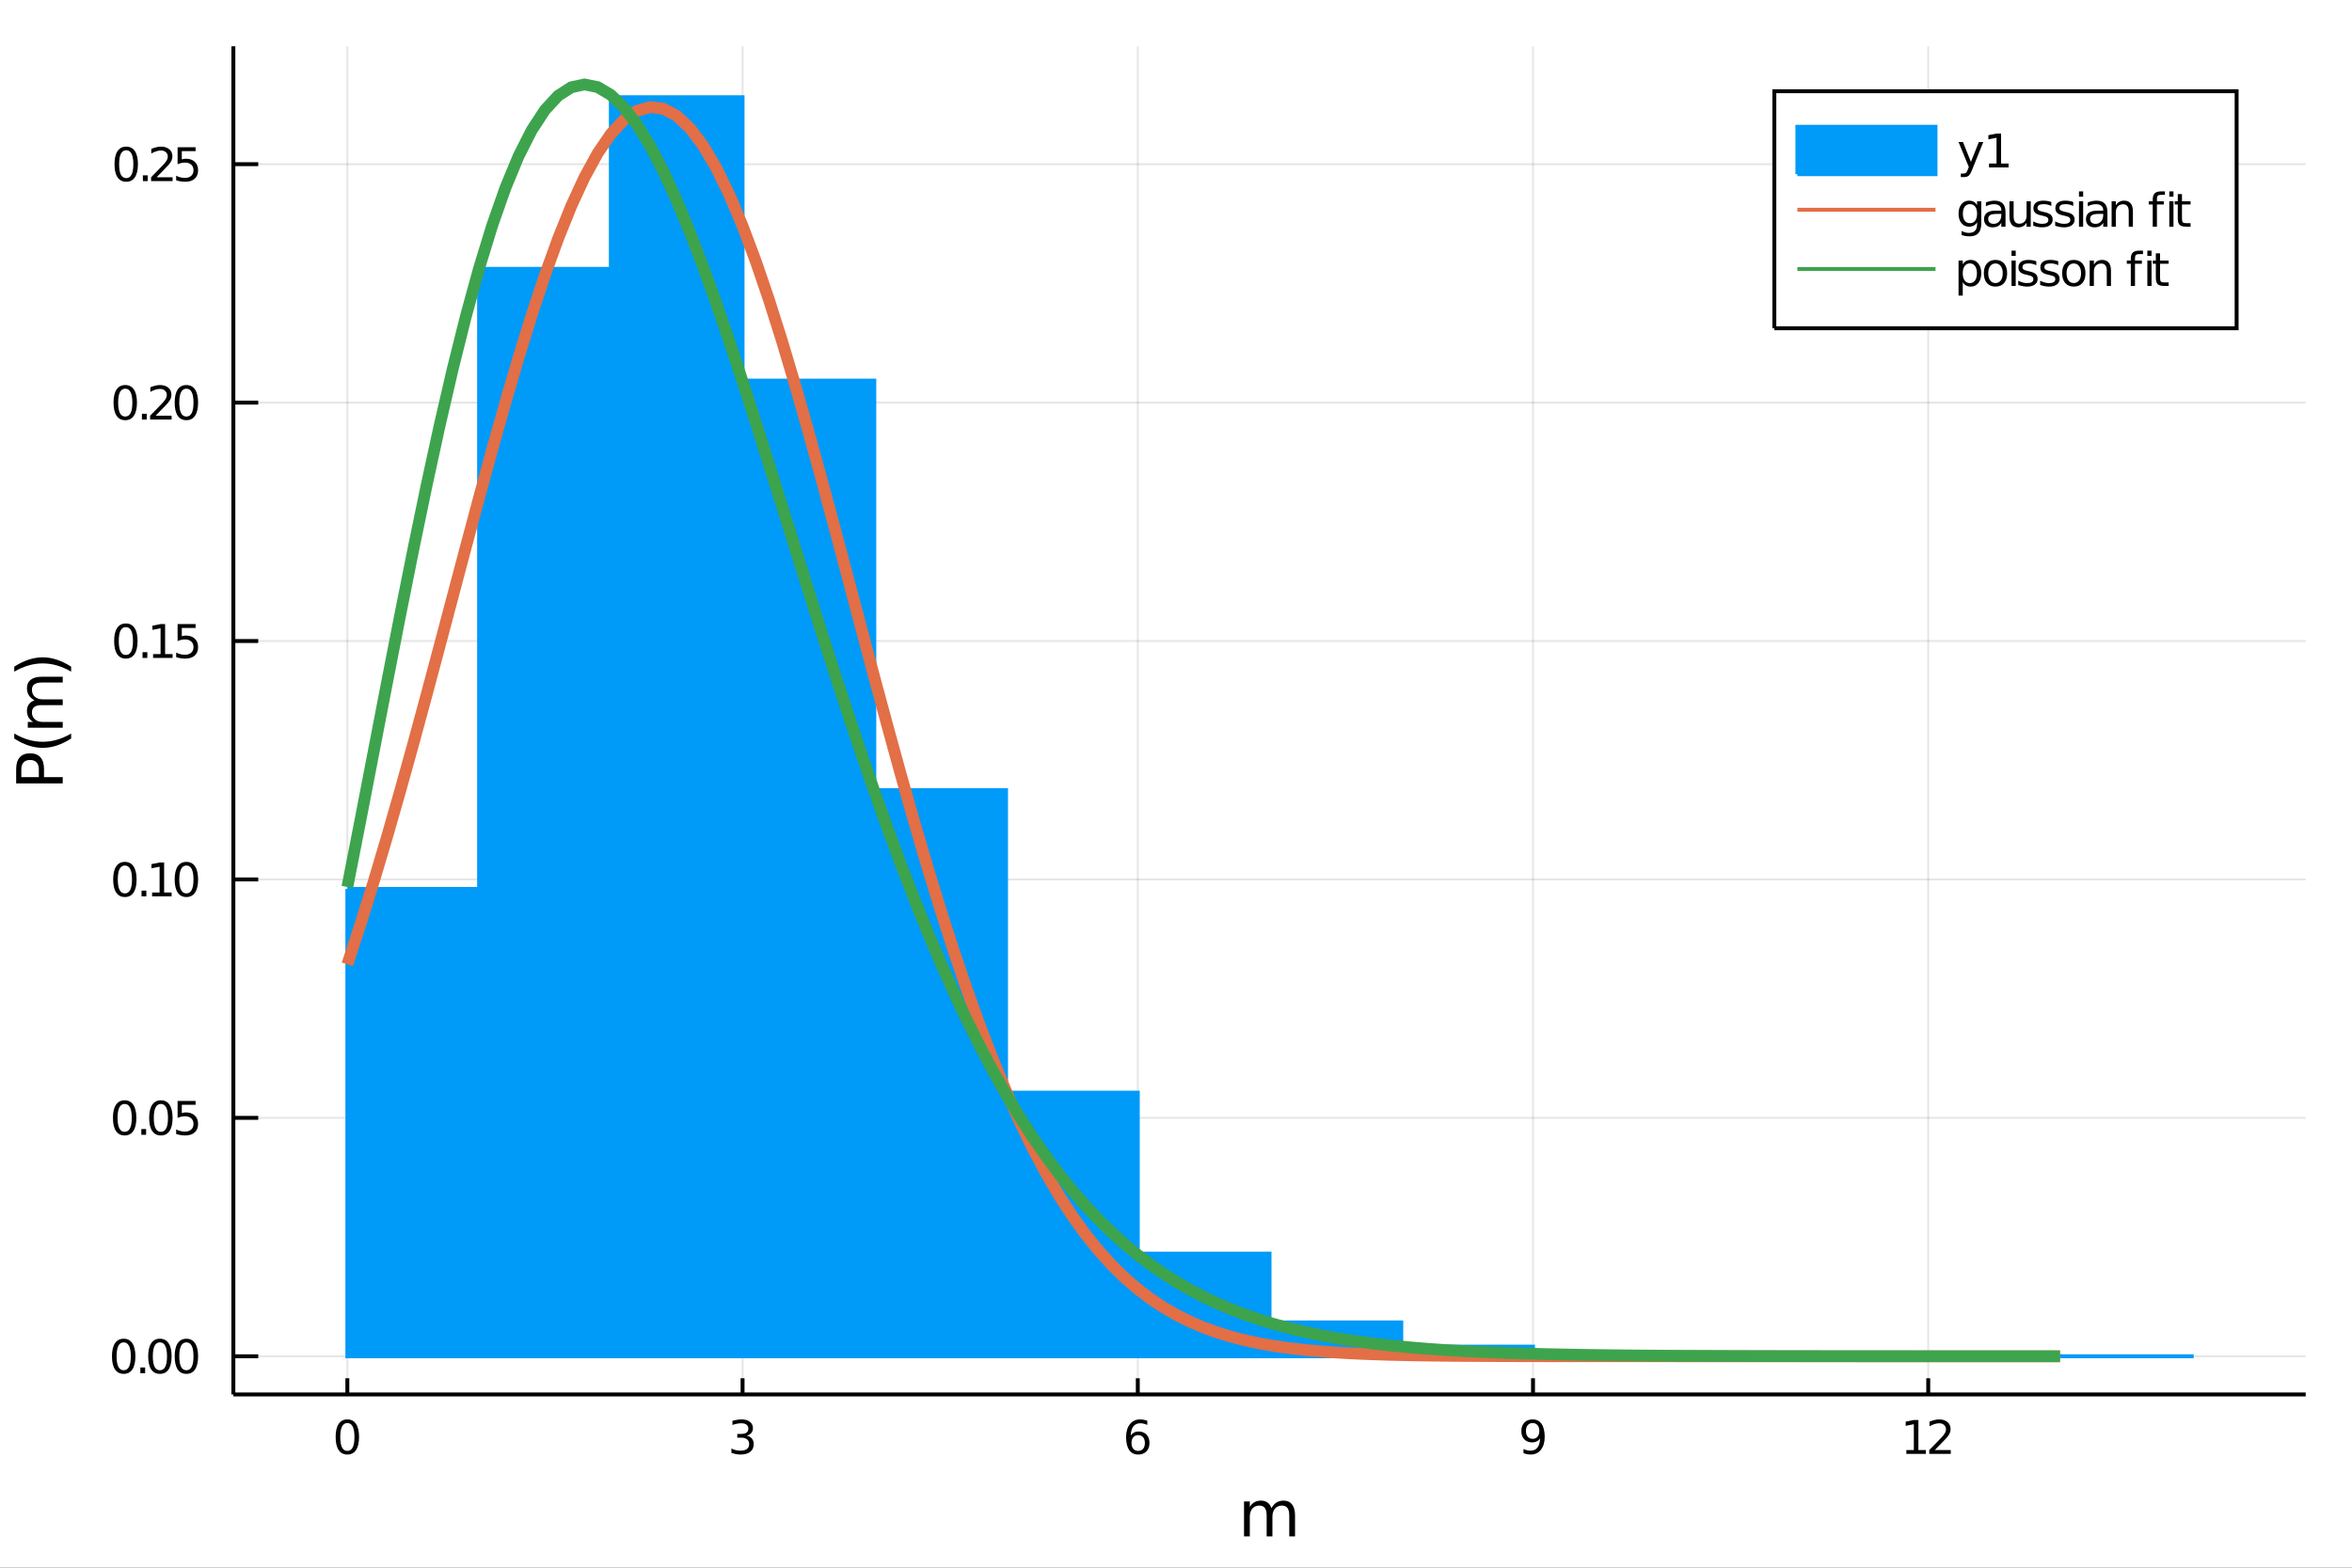 <?xml version="1.0" encoding="utf-8"?>
<svg xmlns="http://www.w3.org/2000/svg" xmlns:xlink="http://www.w3.org/1999/xlink" width="600" height="400" viewBox="0 0 2400 1600">
<rect x="0" y="0" width="2400" height="1600" fill="#333333" stroke="none"/>
<defs>
  <clipPath id="clip930">
    <rect x="0" y="0" width="2400" height="1600"/>
  </clipPath>
</defs>
<path clip-path="url(#clip930)" d="
M0 1600 L2400 1600 L2400 0 L0 0  Z
  " fill="#ffffff" fill-rule="evenodd" fill-opacity="1"/>
<defs>
  <clipPath id="clip931">
    <rect x="480" y="0" width="1681" height="1600"/>
  </clipPath>
</defs>
<path clip-path="url(#clip930)" d="
M238.13 1423.18 L2352.76 1423.18 L2352.76 47.244 L238.13 47.244  Z
  " fill="#ffffff" fill-rule="evenodd" fill-opacity="1"/>
<defs>
  <clipPath id="clip932">
    <rect x="238" y="47" width="2116" height="1377"/>
  </clipPath>
</defs>
<polyline clip-path="url(#clip932)" style="stroke:#000000; stroke-width:2; stroke-opacity:0.1; fill:none" points="
  354.438,1423.18 354.438,47.244 
  "/>
<polyline clip-path="url(#clip932)" style="stroke:#000000; stroke-width:2; stroke-opacity:0.1; fill:none" points="
  757.726,1423.18 757.726,47.244 
  "/>
<polyline clip-path="url(#clip932)" style="stroke:#000000; stroke-width:2; stroke-opacity:0.1; fill:none" points="
  1161.01,1423.18 1161.01,47.244 
  "/>
<polyline clip-path="url(#clip932)" style="stroke:#000000; stroke-width:2; stroke-opacity:0.1; fill:none" points="
  1564.3,1423.18 1564.3,47.244 
  "/>
<polyline clip-path="url(#clip932)" style="stroke:#000000; stroke-width:2; stroke-opacity:0.1; fill:none" points="
  1967.59,1423.18 1967.59,47.244 
  "/>
<polyline clip-path="url(#clip930)" style="stroke:#000000; stroke-width:4; stroke-opacity:1; fill:none" points="
  238.13,1423.18 2352.76,1423.18 
  "/>
<polyline clip-path="url(#clip930)" style="stroke:#000000; stroke-width:4; stroke-opacity:1; fill:none" points="
  354.438,1423.18 354.438,1406.67 
  "/>
<polyline clip-path="url(#clip930)" style="stroke:#000000; stroke-width:4; stroke-opacity:1; fill:none" points="
  757.726,1423.18 757.726,1406.67 
  "/>
<polyline clip-path="url(#clip930)" style="stroke:#000000; stroke-width:4; stroke-opacity:1; fill:none" points="
  1161.01,1423.18 1161.01,1406.67 
  "/>
<polyline clip-path="url(#clip930)" style="stroke:#000000; stroke-width:4; stroke-opacity:1; fill:none" points="
  1564.3,1423.18 1564.3,1406.67 
  "/>
<polyline clip-path="url(#clip930)" style="stroke:#000000; stroke-width:4; stroke-opacity:1; fill:none" points="
  1967.59,1423.18 1967.59,1406.67 
  "/>
<path clip-path="url(#clip930)" d="M 0 0 M354.438 1452.37 Q350.827 1452.37 348.998 1455.94 Q347.193 1459.48 347.193 1466.61 Q347.193 1473.71 348.998 1477.28 Q350.827 1480.82 354.438 1480.82 Q358.072 1480.82 359.878 1477.28 Q361.707 1473.71 361.707 1466.61 Q361.707 1459.48 359.878 1455.94 Q358.072 1452.37 354.438 1452.37 M354.438 1448.67 Q360.248 1448.67 363.304 1453.27 Q366.383 1457.86 366.383 1466.61 Q366.383 1475.33 363.304 1479.94 Q360.248 1484.52 354.438 1484.52 Q348.628 1484.52 345.549 1479.94 Q342.494 1475.33 342.494 1466.61 Q342.494 1457.86 345.549 1453.27 Q348.628 1448.67 354.438 1448.67 Z" fill="#000000" fill-rule="evenodd" fill-opacity="1" /><path clip-path="url(#clip930)" d="M 0 0 M761.974 1465.22 Q765.33 1465.94 767.205 1468.2 Q769.103 1470.47 769.103 1473.81 Q769.103 1478.92 765.585 1481.72 Q762.066 1484.52 755.585 1484.52 Q753.409 1484.52 751.094 1484.08 Q748.802 1483.67 746.349 1482.81 L746.349 1478.3 Q748.293 1479.43 750.608 1480.01 Q752.923 1480.59 755.446 1480.59 Q759.844 1480.59 762.136 1478.85 Q764.45 1477.12 764.45 1473.81 Q764.45 1470.75 762.298 1469.04 Q760.168 1467.3 756.349 1467.3 L752.321 1467.3 L752.321 1463.46 L756.534 1463.46 Q759.983 1463.46 761.812 1462.09 Q763.64 1460.7 763.64 1458.11 Q763.64 1455.45 761.742 1454.04 Q759.867 1452.6 756.349 1452.6 Q754.427 1452.6 752.228 1453.02 Q750.029 1453.44 747.39 1454.31 L747.39 1450.15 Q750.052 1449.41 752.367 1449.04 Q754.705 1448.67 756.765 1448.67 Q762.089 1448.67 765.191 1451.1 Q768.293 1453.5 768.293 1457.63 Q768.293 1460.5 766.65 1462.49 Q765.006 1464.45 761.974 1465.22 Z" fill="#000000" fill-rule="evenodd" fill-opacity="1" /><path clip-path="url(#clip930)" d="M 0 0 M1161.42 1464.71 Q1158.27 1464.71 1156.42 1466.86 Q1154.59 1469.01 1154.59 1472.76 Q1154.59 1476.49 1156.42 1478.67 Q1158.27 1480.82 1161.42 1480.82 Q1164.57 1480.82 1166.4 1478.67 Q1168.25 1476.49 1168.25 1472.76 Q1168.25 1469.01 1166.4 1466.86 Q1164.57 1464.71 1161.42 1464.71 M1170.7 1450.06 L1170.7 1454.31 Q1168.94 1453.48 1167.14 1453.04 Q1165.35 1452.6 1163.59 1452.6 Q1158.97 1452.6 1156.51 1455.73 Q1154.08 1458.85 1153.73 1465.17 Q1155.1 1463.16 1157.16 1462.09 Q1159.22 1461 1161.7 1461 Q1166.9 1461 1169.91 1464.18 Q1172.95 1467.32 1172.95 1472.76 Q1172.95 1478.09 1169.8 1481.31 Q1166.65 1484.52 1161.42 1484.52 Q1155.42 1484.52 1152.25 1479.94 Q1149.08 1475.33 1149.08 1466.61 Q1149.08 1458.41 1152.97 1453.55 Q1156.86 1448.67 1163.41 1448.67 Q1165.17 1448.67 1166.95 1449.01 Q1168.76 1449.36 1170.7 1450.06 Z" fill="#000000" fill-rule="evenodd" fill-opacity="1" /><path clip-path="url(#clip930)" d="M 0 0 M1554.6 1483.13 L1554.6 1478.88 Q1556.36 1479.71 1558.17 1480.15 Q1559.97 1480.59 1561.71 1480.59 Q1566.34 1480.59 1568.77 1477.49 Q1571.22 1474.36 1571.57 1468.02 Q1570.23 1470.01 1568.17 1471.07 Q1566.11 1472.14 1563.61 1472.14 Q1558.42 1472.14 1555.39 1469.01 Q1552.38 1465.87 1552.38 1460.43 Q1552.38 1455.1 1555.53 1451.88 Q1558.68 1448.67 1563.91 1448.67 Q1569.9 1448.67 1573.05 1453.27 Q1576.22 1457.86 1576.22 1466.61 Q1576.22 1474.78 1572.33 1479.66 Q1568.47 1484.52 1561.92 1484.52 Q1560.16 1484.52 1558.35 1484.18 Q1556.55 1483.83 1554.6 1483.13 M1563.91 1468.48 Q1567.06 1468.48 1568.88 1466.33 Q1570.74 1464.18 1570.74 1460.43 Q1570.74 1456.7 1568.88 1454.55 Q1567.06 1452.37 1563.91 1452.37 Q1560.76 1452.37 1558.91 1454.55 Q1557.08 1456.7 1557.08 1460.43 Q1557.08 1464.18 1558.91 1466.33 Q1560.76 1468.48 1563.91 1468.48 Z" fill="#000000" fill-rule="evenodd" fill-opacity="1" /><path clip-path="url(#clip930)" d="M 0 0 M1945.26 1479.92 L1952.9 1479.92 L1952.9 1453.55 L1944.59 1455.22 L1944.59 1450.96 L1952.86 1449.29 L1957.53 1449.29 L1957.53 1479.92 L1965.17 1479.92 L1965.17 1483.85 L1945.26 1483.85 L1945.26 1479.92 Z" fill="#000000" fill-rule="evenodd" fill-opacity="1" /><path clip-path="url(#clip930)" d="M 0 0 M1974.27 1479.92 L1990.59 1479.92 L1990.59 1483.85 L1968.64 1483.85 L1968.64 1479.92 Q1971.3 1477.16 1975.89 1472.53 Q1980.49 1467.88 1981.67 1466.54 Q1983.92 1464.01 1984.8 1462.28 Q1985.7 1460.52 1985.7 1458.83 Q1985.7 1456.07 1983.76 1454.34 Q1981.84 1452.6 1978.73 1452.6 Q1976.54 1452.6 1974.08 1453.37 Q1971.65 1454.13 1968.87 1455.68 L1968.87 1450.96 Q1971.7 1449.82 1974.15 1449.25 Q1976.61 1448.67 1978.64 1448.67 Q1984.01 1448.67 1987.21 1451.35 Q1990.4 1454.04 1990.4 1458.53 Q1990.4 1460.66 1989.59 1462.58 Q1988.8 1464.48 1986.7 1467.07 Q1986.12 1467.74 1983.02 1470.96 Q1979.92 1474.15 1974.27 1479.92 Z" fill="#000000" fill-rule="evenodd" fill-opacity="1" /><path clip-path="url(#clip930)" d="M 0 0 M1297.4 1539.24 Q1299.6 1535.29 1302.65 1533.41 Q1305.71 1531.54 1309.85 1531.54 Q1315.42 1531.54 1318.44 1535.45 Q1321.46 1539.33 1321.46 1546.53 L1321.46 1568.04 L1315.57 1568.04 L1315.57 1546.72 Q1315.57 1541.59 1313.76 1539.11 Q1311.95 1536.63 1308.22 1536.63 Q1303.67 1536.63 1301.03 1539.65 Q1298.39 1542.68 1298.39 1547.9 L1298.39 1568.04 L1292.5 1568.04 L1292.5 1546.72 Q1292.5 1541.56 1290.68 1539.11 Q1288.87 1536.63 1285.08 1536.63 Q1280.59 1536.63 1277.95 1539.68 Q1275.31 1542.71 1275.31 1547.9 L1275.31 1568.04 L1269.42 1568.04 L1269.42 1532.4 L1275.31 1532.4 L1275.31 1537.93 Q1277.32 1534.66 1280.12 1533.1 Q1282.92 1531.54 1286.77 1531.54 Q1290.65 1531.54 1293.36 1533.51 Q1296.1 1535.48 1297.4 1539.24 Z" fill="#000000" fill-rule="evenodd" fill-opacity="1" /><polyline clip-path="url(#clip932)" style="stroke:#000000; stroke-width:2; stroke-opacity:0.1; fill:none" points="
  238.13,1384.24 2352.76,1384.24 
  "/>
<polyline clip-path="url(#clip932)" style="stroke:#000000; stroke-width:2; stroke-opacity:0.1; fill:none" points="
  238.13,1140.9 2352.76,1140.9 
  "/>
<polyline clip-path="url(#clip932)" style="stroke:#000000; stroke-width:2; stroke-opacity:0.1; fill:none" points="
  238.13,897.565 2352.76,897.565 
  "/>
<polyline clip-path="url(#clip932)" style="stroke:#000000; stroke-width:2; stroke-opacity:0.1; fill:none" points="
  238.13,654.228 2352.76,654.228 
  "/>
<polyline clip-path="url(#clip932)" style="stroke:#000000; stroke-width:2; stroke-opacity:0.1; fill:none" points="
  238.13,410.892 2352.76,410.892 
  "/>
<polyline clip-path="url(#clip932)" style="stroke:#000000; stroke-width:2; stroke-opacity:0.1; fill:none" points="
  238.13,167.555 2352.76,167.555 
  "/>
<polyline clip-path="url(#clip930)" style="stroke:#000000; stroke-width:4; stroke-opacity:1; fill:none" points="
  238.13,1423.18 238.13,47.244 
  "/>
<polyline clip-path="url(#clip930)" style="stroke:#000000; stroke-width:4; stroke-opacity:1; fill:none" points="
  238.13,1384.24 263.506,1384.24 
  "/>
<polyline clip-path="url(#clip930)" style="stroke:#000000; stroke-width:4; stroke-opacity:1; fill:none" points="
  238.13,1140.9 263.506,1140.9 
  "/>
<polyline clip-path="url(#clip930)" style="stroke:#000000; stroke-width:4; stroke-opacity:1; fill:none" points="
  238.13,897.565 263.506,897.565 
  "/>
<polyline clip-path="url(#clip930)" style="stroke:#000000; stroke-width:4; stroke-opacity:1; fill:none" points="
  238.13,654.228 263.506,654.228 
  "/>
<polyline clip-path="url(#clip930)" style="stroke:#000000; stroke-width:4; stroke-opacity:1; fill:none" points="
  238.13,410.892 263.506,410.892 
  "/>
<polyline clip-path="url(#clip930)" style="stroke:#000000; stroke-width:4; stroke-opacity:1; fill:none" points="
  238.13,167.555 263.506,167.555 
  "/>
<path clip-path="url(#clip930)" d="M 0 0 M126.205 1370.04 Q122.593 1370.04 120.765 1373.6 Q118.959 1377.14 118.959 1384.27 Q118.959 1391.38 120.765 1394.94 Q122.593 1398.49 126.205 1398.49 Q129.839 1398.49 131.644 1394.94 Q133.473 1391.38 133.473 1384.27 Q133.473 1377.14 131.644 1373.6 Q129.839 1370.04 126.205 1370.04 M126.205 1366.33 Q132.015 1366.33 135.07 1370.94 Q138.149 1375.52 138.149 1384.27 Q138.149 1393 135.07 1397.61 Q132.015 1402.19 126.205 1402.19 Q120.394 1402.19 117.316 1397.61 Q114.26 1393 114.26 1384.27 Q114.26 1375.52 117.316 1370.94 Q120.394 1366.33 126.205 1366.33 Z" fill="#000000" fill-rule="evenodd" fill-opacity="1" /><path clip-path="url(#clip930)" d="M 0 0 M143.218 1395.64 L148.103 1395.64 L148.103 1401.52 L143.218 1401.52 L143.218 1395.64 Z" fill="#000000" fill-rule="evenodd" fill-opacity="1" /><path clip-path="url(#clip930)" d="M 0 0 M163.172 1370.04 Q159.561 1370.04 157.732 1373.6 Q155.927 1377.14 155.927 1384.27 Q155.927 1391.38 157.732 1394.94 Q159.561 1398.49 163.172 1398.49 Q166.806 1398.49 168.612 1394.94 Q170.44 1391.38 170.44 1384.27 Q170.44 1377.14 168.612 1373.6 Q166.806 1370.04 163.172 1370.04 M163.172 1366.33 Q168.982 1366.33 172.038 1370.94 Q175.116 1375.52 175.116 1384.27 Q175.116 1393 172.038 1397.61 Q168.982 1402.19 163.172 1402.19 Q157.362 1402.19 154.283 1397.61 Q151.228 1393 151.228 1384.27 Q151.228 1375.52 154.283 1370.94 Q157.362 1366.33 163.172 1366.33 Z" fill="#000000" fill-rule="evenodd" fill-opacity="1" /><path clip-path="url(#clip930)" d="M 0 0 M190.186 1370.04 Q186.575 1370.04 184.746 1373.6 Q182.94 1377.14 182.94 1384.27 Q182.94 1391.38 184.746 1394.94 Q186.575 1398.49 190.186 1398.49 Q193.82 1398.49 195.625 1394.94 Q197.454 1391.38 197.454 1384.27 Q197.454 1377.14 195.625 1373.6 Q193.82 1370.04 190.186 1370.04 M190.186 1366.33 Q195.996 1366.33 199.051 1370.94 Q202.13 1375.52 202.13 1384.27 Q202.13 1393 199.051 1397.61 Q195.996 1402.19 190.186 1402.19 Q184.376 1402.19 181.297 1397.61 Q178.241 1393 178.241 1384.27 Q178.241 1375.52 181.297 1370.94 Q184.376 1366.33 190.186 1366.33 Z" fill="#000000" fill-rule="evenodd" fill-opacity="1" /><path clip-path="url(#clip930)" d="M 0 0 M127.2 1126.7 Q123.589 1126.7 121.76 1130.27 Q119.955 1133.81 119.955 1140.94 Q119.955 1148.04 121.76 1151.61 Q123.589 1155.15 127.2 1155.15 Q130.834 1155.15 132.64 1151.61 Q134.468 1148.04 134.468 1140.94 Q134.468 1133.81 132.64 1130.27 Q130.834 1126.7 127.2 1126.7 M127.2 1123 Q133.01 1123 136.066 1127.6 Q139.144 1132.19 139.144 1140.94 Q139.144 1149.66 136.066 1154.27 Q133.01 1158.85 127.2 1158.85 Q121.39 1158.85 118.311 1154.27 Q115.256 1149.66 115.256 1140.94 Q115.256 1132.19 118.311 1127.6 Q121.39 1123 127.2 1123 Z" fill="#000000" fill-rule="evenodd" fill-opacity="1" /><path clip-path="url(#clip930)" d="M 0 0 M144.214 1152.3 L149.098 1152.3 L149.098 1158.18 L144.214 1158.18 L144.214 1152.3 Z" fill="#000000" fill-rule="evenodd" fill-opacity="1" /><path clip-path="url(#clip930)" d="M 0 0 M164.167 1126.7 Q160.556 1126.7 158.728 1130.27 Q156.922 1133.81 156.922 1140.94 Q156.922 1148.04 158.728 1151.61 Q160.556 1155.15 164.167 1155.15 Q167.802 1155.15 169.607 1151.61 Q171.436 1148.04 171.436 1140.94 Q171.436 1133.81 169.607 1130.27 Q167.802 1126.7 164.167 1126.7 M164.167 1123 Q169.977 1123 173.033 1127.6 Q176.112 1132.19 176.112 1140.94 Q176.112 1149.66 173.033 1154.27 Q169.977 1158.85 164.167 1158.85 Q158.357 1158.85 155.278 1154.27 Q152.223 1149.66 152.223 1140.94 Q152.223 1132.19 155.278 1127.6 Q158.357 1123 164.167 1123 Z" fill="#000000" fill-rule="evenodd" fill-opacity="1" /><path clip-path="url(#clip930)" d="M 0 0 M181.227 1123.62 L199.584 1123.62 L199.584 1127.56 L185.51 1127.56 L185.51 1136.03 Q186.528 1135.68 187.547 1135.52 Q188.565 1135.33 189.584 1135.33 Q195.371 1135.33 198.75 1138.51 Q202.13 1141.68 202.13 1147.09 Q202.13 1152.67 198.658 1155.77 Q195.186 1158.85 188.866 1158.85 Q186.69 1158.85 184.422 1158.48 Q182.176 1158.11 179.769 1157.37 L179.769 1152.67 Q181.852 1153.81 184.075 1154.36 Q186.297 1154.92 188.774 1154.92 Q192.778 1154.92 195.116 1152.81 Q197.454 1150.7 197.454 1147.09 Q197.454 1143.48 195.116 1141.38 Q192.778 1139.27 188.774 1139.27 Q186.899 1139.27 185.024 1139.69 Q183.172 1140.1 181.227 1140.98 L181.227 1123.62 Z" fill="#000000" fill-rule="evenodd" fill-opacity="1" /><path clip-path="url(#clip930)" d="M 0 0 M127.431 883.364 Q123.82 883.364 121.992 886.928 Q120.186 890.47 120.186 897.6 Q120.186 904.706 121.992 908.271 Q123.82 911.813 127.431 911.813 Q131.066 911.813 132.871 908.271 Q134.7 904.706 134.7 897.6 Q134.7 890.47 132.871 886.928 Q131.066 883.364 127.431 883.364 M127.431 879.66 Q133.242 879.66 136.297 884.266 Q139.376 888.85 139.376 897.6 Q139.376 906.326 136.297 910.933 Q133.242 915.516 127.431 915.516 Q121.621 915.516 118.543 910.933 Q115.487 906.326 115.487 897.6 Q115.487 888.85 118.543 884.266 Q121.621 879.66 127.431 879.66 Z" fill="#000000" fill-rule="evenodd" fill-opacity="1" /><path clip-path="url(#clip930)" d="M 0 0 M144.445 908.965 L149.329 908.965 L149.329 914.845 L144.445 914.845 L144.445 908.965 Z" fill="#000000" fill-rule="evenodd" fill-opacity="1" /><path clip-path="url(#clip930)" d="M 0 0 M155.209 910.91 L162.848 910.91 L162.848 884.544 L154.538 886.211 L154.538 881.952 L162.802 880.285 L167.477 880.285 L167.477 910.91 L175.116 910.91 L175.116 914.845 L155.209 914.845 L155.209 910.91 Z" fill="#000000" fill-rule="evenodd" fill-opacity="1" /><path clip-path="url(#clip930)" d="M 0 0 M190.186 883.364 Q186.575 883.364 184.746 886.928 Q182.94 890.47 182.94 897.6 Q182.94 904.706 184.746 908.271 Q186.575 911.813 190.186 911.813 Q193.82 911.813 195.625 908.271 Q197.454 904.706 197.454 897.6 Q197.454 890.47 195.625 886.928 Q193.82 883.364 190.186 883.364 M190.186 879.66 Q195.996 879.66 199.051 884.266 Q202.13 888.85 202.13 897.6 Q202.13 906.326 199.051 910.933 Q195.996 915.516 190.186 915.516 Q184.376 915.516 181.297 910.933 Q178.241 906.326 178.241 897.6 Q178.241 888.85 181.297 884.266 Q184.376 879.66 190.186 879.66 Z" fill="#000000" fill-rule="evenodd" fill-opacity="1" /><path clip-path="url(#clip930)" d="M 0 0 M128.427 640.027 Q124.816 640.027 122.987 643.592 Q121.181 647.133 121.181 654.263 Q121.181 661.369 122.987 664.934 Q124.816 668.476 128.427 668.476 Q132.061 668.476 133.867 664.934 Q135.695 661.369 135.695 654.263 Q135.695 647.133 133.867 643.592 Q132.061 640.027 128.427 640.027 M128.427 636.323 Q134.237 636.323 137.292 640.93 Q140.371 645.513 140.371 654.263 Q140.371 662.99 137.292 667.596 Q134.237 672.18 128.427 672.18 Q122.617 672.18 119.538 667.596 Q116.482 662.99 116.482 654.263 Q116.482 645.513 119.538 640.93 Q122.617 636.323 128.427 636.323 Z" fill="#000000" fill-rule="evenodd" fill-opacity="1" /><path clip-path="url(#clip930)" d="M 0 0 M145.441 665.629 L150.325 665.629 L150.325 671.508 L145.441 671.508 L145.441 665.629 Z" fill="#000000" fill-rule="evenodd" fill-opacity="1" /><path clip-path="url(#clip930)" d="M 0 0 M156.204 667.573 L163.843 667.573 L163.843 641.207 L155.533 642.874 L155.533 638.615 L163.797 636.948 L168.473 636.948 L168.473 667.573 L176.112 667.573 L176.112 671.508 L156.204 671.508 L156.204 667.573 Z" fill="#000000" fill-rule="evenodd" fill-opacity="1" /><path clip-path="url(#clip930)" d="M 0 0 M181.227 636.948 L199.584 636.948 L199.584 640.883 L185.51 640.883 L185.51 649.356 Q186.528 649.008 187.547 648.846 Q188.565 648.661 189.584 648.661 Q195.371 648.661 198.75 651.832 Q202.13 655.004 202.13 660.42 Q202.13 665.999 198.658 669.101 Q195.186 672.18 188.866 672.18 Q186.69 672.18 184.422 671.809 Q182.176 671.439 179.769 670.698 L179.769 665.999 Q181.852 667.133 184.075 667.689 Q186.297 668.244 188.774 668.244 Q192.778 668.244 195.116 666.138 Q197.454 664.031 197.454 660.42 Q197.454 656.809 195.116 654.703 Q192.778 652.596 188.774 652.596 Q186.899 652.596 185.024 653.013 Q183.172 653.43 181.227 654.309 L181.227 636.948 Z" fill="#000000" fill-rule="evenodd" fill-opacity="1" /><path clip-path="url(#clip930)" d="M 0 0 M127.802 396.69 Q124.191 396.69 122.362 400.255 Q120.556 403.797 120.556 410.926 Q120.556 418.033 122.362 421.598 Q124.191 425.139 127.802 425.139 Q131.436 425.139 133.242 421.598 Q135.07 418.033 135.07 410.926 Q135.07 403.797 133.242 400.255 Q131.436 396.69 127.802 396.69 M127.802 392.987 Q133.612 392.987 136.667 397.593 Q139.746 402.176 139.746 410.926 Q139.746 419.653 136.667 424.26 Q133.612 428.843 127.802 428.843 Q121.992 428.843 118.913 424.26 Q115.857 419.653 115.857 410.926 Q115.857 402.176 118.913 397.593 Q121.992 392.987 127.802 392.987 Z" fill="#000000" fill-rule="evenodd" fill-opacity="1" /><path clip-path="url(#clip930)" d="M 0 0 M144.816 422.292 L149.7 422.292 L149.7 428.172 L144.816 428.172 L144.816 422.292 Z" fill="#000000" fill-rule="evenodd" fill-opacity="1" /><path clip-path="url(#clip930)" d="M 0 0 M158.797 424.236 L175.116 424.236 L175.116 428.172 L153.172 428.172 L153.172 424.236 Q155.834 421.482 160.417 416.852 Q165.024 412.199 166.204 410.857 Q168.45 408.334 169.329 406.598 Q170.232 404.838 170.232 403.149 Q170.232 400.394 168.288 398.658 Q166.366 396.922 163.265 396.922 Q161.065 396.922 158.612 397.686 Q156.181 398.45 153.403 400 L153.403 395.278 Q156.228 394.144 158.681 393.565 Q161.135 392.987 163.172 392.987 Q168.542 392.987 171.737 395.672 Q174.931 398.357 174.931 402.848 Q174.931 404.977 174.121 406.899 Q173.334 408.797 171.227 411.389 Q170.649 412.061 167.547 415.278 Q164.445 418.473 158.797 424.236 Z" fill="#000000" fill-rule="evenodd" fill-opacity="1" /><path clip-path="url(#clip930)" d="M 0 0 M190.186 396.69 Q186.575 396.69 184.746 400.255 Q182.94 403.797 182.94 410.926 Q182.94 418.033 184.746 421.598 Q186.575 425.139 190.186 425.139 Q193.82 425.139 195.625 421.598 Q197.454 418.033 197.454 410.926 Q197.454 403.797 195.625 400.255 Q193.82 396.69 190.186 396.69 M190.186 392.987 Q195.996 392.987 199.051 397.593 Q202.13 402.176 202.13 410.926 Q202.13 419.653 199.051 424.26 Q195.996 428.843 190.186 428.843 Q184.376 428.843 181.297 424.26 Q178.241 419.653 178.241 410.926 Q178.241 402.176 181.297 397.593 Q184.376 392.987 190.186 392.987 Z" fill="#000000" fill-rule="evenodd" fill-opacity="1" /><path clip-path="url(#clip930)" d="M 0 0 M128.797 153.354 Q125.186 153.354 123.357 156.918 Q121.552 160.46 121.552 167.59 Q121.552 174.696 123.357 178.261 Q125.186 181.803 128.797 181.803 Q132.431 181.803 134.237 178.261 Q136.066 174.696 136.066 167.59 Q136.066 160.46 134.237 156.918 Q132.431 153.354 128.797 153.354 M128.797 149.65 Q134.607 149.65 137.663 154.256 Q140.741 158.84 140.741 167.59 Q140.741 176.316 137.663 180.923 Q134.607 185.506 128.797 185.506 Q122.987 185.506 119.908 180.923 Q116.853 176.316 116.853 167.59 Q116.853 158.84 119.908 154.256 Q122.987 149.65 128.797 149.65 Z" fill="#000000" fill-rule="evenodd" fill-opacity="1" /><path clip-path="url(#clip930)" d="M 0 0 M145.811 178.955 L150.695 178.955 L150.695 184.835 L145.811 184.835 L145.811 178.955 Z" fill="#000000" fill-rule="evenodd" fill-opacity="1" /><path clip-path="url(#clip930)" d="M 0 0 M159.792 180.9 L176.112 180.9 L176.112 184.835 L154.167 184.835 L154.167 180.9 Q156.829 178.145 161.413 173.516 Q166.019 168.863 167.2 167.52 Q169.445 164.997 170.325 163.261 Q171.227 161.502 171.227 159.812 Q171.227 157.057 169.283 155.321 Q167.362 153.585 164.26 153.585 Q162.061 153.585 159.607 154.349 Q157.177 155.113 154.399 156.664 L154.399 151.942 Q157.223 150.807 159.677 150.229 Q162.13 149.65 164.167 149.65 Q169.538 149.65 172.732 152.335 Q175.926 155.02 175.926 159.511 Q175.926 161.641 175.116 163.562 Q174.329 165.46 172.223 168.053 Q171.644 168.724 168.542 171.941 Q165.44 175.136 159.792 180.9 Z" fill="#000000" fill-rule="evenodd" fill-opacity="1" /><path clip-path="url(#clip930)" d="M 0 0 M181.227 150.275 L199.584 150.275 L199.584 154.21 L185.51 154.21 L185.51 162.682 Q186.528 162.335 187.547 162.173 Q188.565 161.988 189.584 161.988 Q195.371 161.988 198.75 165.159 Q202.13 168.33 202.13 173.747 Q202.13 179.326 198.658 182.427 Q195.186 185.506 188.866 185.506 Q186.69 185.506 184.422 185.136 Q182.176 184.765 179.769 184.025 L179.769 179.326 Q181.852 180.46 184.075 181.015 Q186.297 181.571 188.774 181.571 Q192.778 181.571 195.116 179.465 Q197.454 177.358 197.454 173.747 Q197.454 170.136 195.116 168.029 Q192.778 165.923 188.774 165.923 Q186.899 165.923 185.024 166.34 Q183.172 166.756 181.227 167.636 L181.227 150.275 Z" fill="#000000" fill-rule="evenodd" fill-opacity="1" /><path clip-path="url(#clip930)" d="M 0 0 M21.768 793.124 L39.623 793.124 L39.623 785.04 Q39.623 780.552 37.3 778.101 Q34.977 775.65 30.68 775.65 Q26.415 775.65 24.091 778.101 Q21.768 780.552 21.768 785.04 L21.768 793.124 M16.484 799.553 L16.484 785.04 Q16.484 777.051 20.113 772.977 Q23.709 768.871 30.68 768.871 Q37.714 768.871 41.31 772.977 Q44.907 777.051 44.907 785.04 L44.907 793.124 L64.004 793.124 L64.004 799.553 L16.484 799.553 Z" fill="#000000" fill-rule="evenodd" fill-opacity="1" /><path clip-path="url(#clip930)" d="M 0 0 M14.543 748.66 Q21.863 752.925 29.025 754.993 Q36.186 757.062 43.538 757.062 Q50.891 757.062 58.116 754.993 Q65.309 752.893 72.598 748.66 L72.598 753.752 Q65.118 758.526 57.893 760.914 Q50.668 763.269 43.538 763.269 Q36.441 763.269 29.247 760.914 Q22.054 758.558 14.543 753.752 L14.543 748.66 Z" fill="#000000" fill-rule="evenodd" fill-opacity="1" /><path clip-path="url(#clip930)" d="M 0 0 M35.199 714.762 Q31.253 712.566 29.375 709.51 Q27.497 706.455 27.497 702.317 Q27.497 696.747 31.412 693.723 Q35.295 690.7 42.488 690.7 L64.004 690.7 L64.004 696.588 L42.679 696.588 Q37.555 696.588 35.072 698.402 Q32.589 700.216 32.589 703.94 Q32.589 708.492 35.613 711.134 Q38.637 713.775 43.857 713.775 L64.004 713.775 L64.004 719.664 L42.679 719.664 Q37.523 719.664 35.072 721.478 Q32.589 723.292 32.589 727.08 Q32.589 731.568 35.645 734.209 Q38.669 736.851 43.857 736.851 L64.004 736.851 L64.004 742.739 L28.356 742.739 L28.356 736.851 L33.894 736.851 Q30.616 734.846 29.056 732.045 Q27.497 729.244 27.497 725.393 Q27.497 721.51 29.47 718.804 Q31.444 716.067 35.199 714.762 Z" fill="#000000" fill-rule="evenodd" fill-opacity="1" /><path clip-path="url(#clip930)" d="M 0 0 M14.543 685.48 L14.543 680.387 Q22.054 675.613 29.247 673.258 Q36.441 670.871 43.538 670.871 Q50.668 670.871 57.893 673.258 Q65.118 675.613 72.598 680.387 L72.598 685.48 Q65.309 681.247 58.116 679.178 Q50.891 677.077 43.538 677.077 Q36.186 677.077 29.025 679.178 Q21.863 681.247 14.543 685.48 Z" fill="#000000" fill-rule="evenodd" fill-opacity="1" /><path clip-path="url(#clip932)" d="
M354.438 907.269 L354.438 1384.24 L488.867 1384.24 L488.867 907.269 L354.438 907.269 L354.438 907.269  Z
  " fill="#009af9" fill-rule="evenodd" fill-opacity="1"/>
<polyline clip-path="url(#clip932)" style="stroke:#009af9; stroke-width:4; stroke-opacity:1; fill:none" points="
  354.438,907.269 354.438,1384.24 488.867,1384.24 488.867,907.269 354.438,907.269 
  "/>
<path clip-path="url(#clip932)" d="
M488.867 274.393 L488.867 1384.24 L623.297 1384.24 L623.297 274.393 L488.867 274.393 L488.867 274.393  Z
  " fill="#009af9" fill-rule="evenodd" fill-opacity="1"/>
<polyline clip-path="url(#clip932)" style="stroke:#009af9; stroke-width:4; stroke-opacity:1; fill:none" points="
  488.867,274.393 488.867,1384.24 623.297,1384.24 623.297,274.393 488.867,274.393 
  "/>
<path clip-path="url(#clip932)" d="
M623.297 99.229 L623.297 1384.24 L757.726 1384.24 L757.726 99.229 L623.297 99.229 L623.297 99.229  Z
  " fill="#009af9" fill-rule="evenodd" fill-opacity="1"/>
<polyline clip-path="url(#clip932)" style="stroke:#009af9; stroke-width:4; stroke-opacity:1; fill:none" points="
  623.297,99.229 623.297,1384.24 757.726,1384.24 757.726,99.229 623.297,99.229 
  "/>
<path clip-path="url(#clip932)" d="
M757.726 388.471 L757.726 1384.24 L892.155 1384.24 L892.155 388.471 L757.726 388.471 L757.726 388.471  Z
  " fill="#009af9" fill-rule="evenodd" fill-opacity="1"/>
<polyline clip-path="url(#clip932)" style="stroke:#009af9; stroke-width:4; stroke-opacity:1; fill:none" points="
  757.726,388.471 757.726,1384.24 892.155,1384.24 892.155,388.471 757.726,388.471 
  "/>
<path clip-path="url(#clip932)" d="
M892.155 806.436 L892.155 1384.24 L1026.58 1384.24 L1026.58 806.436 L892.155 806.436 L892.155 806.436  Z
  " fill="#009af9" fill-rule="evenodd" fill-opacity="1"/>
<polyline clip-path="url(#clip932)" style="stroke:#009af9; stroke-width:4; stroke-opacity:1; fill:none" points="
  892.155,806.436 892.155,1384.24 1026.58,1384.24 1026.58,806.436 892.155,806.436 
  "/>
<path clip-path="url(#clip932)" d="
M1026.58 1115.18 L1026.58 1384.24 L1161.01 1384.24 L1161.01 1115.18 L1026.58 1115.18 L1026.58 1115.18  Z
  " fill="#009af9" fill-rule="evenodd" fill-opacity="1"/>
<polyline clip-path="url(#clip932)" style="stroke:#009af9; stroke-width:4; stroke-opacity:1; fill:none" points="
  1026.58,1115.18 1026.58,1384.24 1161.01,1384.24 1161.01,1115.18 1026.58,1115.18 
  "/>
<path clip-path="url(#clip932)" d="
M1161.01 1279.46 L1161.01 1384.24 L1295.44 1384.24 L1295.44 1279.46 L1161.01 1279.46 L1161.01 1279.46  Z
  " fill="#009af9" fill-rule="evenodd" fill-opacity="1"/>
<polyline clip-path="url(#clip932)" style="stroke:#009af9; stroke-width:4; stroke-opacity:1; fill:none" points="
  1161.01,1279.46 1161.01,1384.24 1295.44,1384.24 1295.44,1279.46 1161.01,1279.46 
  "/>
<path clip-path="url(#clip932)" d="
M1295.44 1349.68 L1295.44 1384.24 L1429.87 1384.24 L1429.87 1349.68 L1295.44 1349.68 L1295.44 1349.68  Z
  " fill="#009af9" fill-rule="evenodd" fill-opacity="1"/>
<polyline clip-path="url(#clip932)" style="stroke:#009af9; stroke-width:4; stroke-opacity:1; fill:none" points="
  1295.44,1349.68 1295.44,1384.24 1429.87,1384.24 1429.87,1349.68 1295.44,1349.68 
  "/>
<path clip-path="url(#clip932)" d="
M1429.87 1374.39 L1429.87 1384.24 L1564.3 1384.24 L1564.3 1374.39 L1429.87 1374.39 L1429.87 1374.39  Z
  " fill="#009af9" fill-rule="evenodd" fill-opacity="1"/>
<polyline clip-path="url(#clip932)" style="stroke:#009af9; stroke-width:4; stroke-opacity:1; fill:none" points="
  1429.87,1374.39 1429.87,1384.24 1564.3,1384.24 1564.3,1374.39 1429.87,1374.39 
  "/>
<path clip-path="url(#clip932)" d="
M1564.3 1381.79 L1564.3 1384.24 L1698.73 1384.24 L1698.73 1381.79 L1564.3 1381.79 L1564.3 1381.79  Z
  " fill="#009af9" fill-rule="evenodd" fill-opacity="1"/>
<polyline clip-path="url(#clip932)" style="stroke:#009af9; stroke-width:4; stroke-opacity:1; fill:none" points="
  1564.3,1381.79 1564.3,1384.24 1698.73,1384.24 1698.73,1381.79 1564.3,1381.79 
  "/>
<path clip-path="url(#clip932)" d="
M1698.73 1383.71 L1698.73 1384.24 L1833.16 1384.24 L1833.16 1383.71 L1698.73 1383.71 L1698.73 1383.71  Z
  " fill="#009af9" fill-rule="evenodd" fill-opacity="1"/>
<polyline clip-path="url(#clip932)" style="stroke:#009af9; stroke-width:4; stroke-opacity:1; fill:none" points="
  1698.73,1383.71 1698.73,1384.24 1833.16,1384.24 1833.16,1383.71 1698.73,1383.71 
  "/>
<path clip-path="url(#clip932)" d="
M1833.16 1384.15 L1833.16 1384.24 L1967.59 1384.24 L1967.59 1384.15 L1833.16 1384.15 L1833.16 1384.15  Z
  " fill="#009af9" fill-rule="evenodd" fill-opacity="1"/>
<polyline clip-path="url(#clip932)" style="stroke:#009af9; stroke-width:4; stroke-opacity:1; fill:none" points="
  1833.16,1384.15 1833.16,1384.24 1967.59,1384.24 1967.59,1384.15 1833.16,1384.15 
  "/>
<path clip-path="url(#clip932)" d="
M1967.59 1384.2 L1967.59 1384.24 L2102.02 1384.24 L2102.02 1384.2 L1967.59 1384.2 L1967.59 1384.2  Z
  " fill="#009af9" fill-rule="evenodd" fill-opacity="1"/>
<polyline clip-path="url(#clip932)" style="stroke:#009af9; stroke-width:4; stroke-opacity:1; fill:none" points="
  1967.59,1384.2 1967.59,1384.24 2102.02,1384.24 2102.02,1384.2 1967.59,1384.2 
  "/>
<path clip-path="url(#clip932)" d="
M2102.02 1384.23 L2102.02 1384.24 L2236.45 1384.24 L2236.45 1384.23 L2102.02 1384.23 L2102.02 1384.23  Z
  " fill="#009af9" fill-rule="evenodd" fill-opacity="1"/>
<polyline clip-path="url(#clip932)" style="stroke:#009af9; stroke-width:4; stroke-opacity:1; fill:none" points="
  2102.02,1384.23 2102.02,1384.24 2236.45,1384.24 2236.45,1384.23 2102.02,1384.23 
  "/>
<polyline clip-path="url(#clip932)" style="stroke:#e26f46; stroke-width:12; stroke-opacity:1; fill:none" points="
  354.438,984.227 367.881,943.11 381.324,899.86 394.767,854.659 408.21,807.731 421.653,759.346 435.096,709.816 448.539,659.491 461.982,608.764 475.425,558.057 
  488.867,507.823 502.31,458.536 515.753,410.684 529.196,364.766 542.639,321.277 556.082,280.702 569.525,243.509 582.968,210.137 596.411,180.99 609.854,156.426 
  623.297,136.753 636.74,122.22 650.183,113.012 663.626,109.248 677.068,110.976 690.511,118.174 703.954,130.75 717.397,148.541 730.84,171.323 744.283,198.809 
  757.726,230.658 771.169,266.482 784.612,305.856 798.055,348.319 811.498,393.394 824.941,440.586 838.384,489.398 851.826,539.338 865.269,589.923 878.712,640.694 
  892.155,691.215 905.598,741.083 919.041,789.932 932.484,837.434 945.927,883.305 959.37,927.302 972.813,969.229 986.256,1008.93 999.699,1046.3 1013.14,1081.25 
  1026.58,1113.76 1040.03,1143.82 1053.47,1171.46 1066.91,1196.73 1080.36,1219.71 1093.8,1240.5 1107.24,1259.2 1120.68,1275.93 1134.13,1290.83 1147.57,1304.03 
  1161.01,1315.66 1174.46,1325.85 1187.9,1334.74 1201.34,1342.46 1214.79,1349.13 1228.23,1354.86 1241.67,1359.76 1255.11,1363.93 1268.56,1367.47 1282,1370.44 
  1295.44,1372.94 1308.89,1375.03 1322.33,1376.76 1335.77,1378.19 1349.21,1379.37 1362.66,1380.34 1376.1,1381.13 1389.54,1381.77 1402.99,1382.28 1416.43,1382.7 
  1429.87,1383.03 1443.32,1383.29 1456.76,1383.5 1470.2,1383.67 1483.64,1383.8 1497.09,1383.9 1510.53,1383.98 1523.97,1384.04 1537.42,1384.09 1550.86,1384.13 
  1564.3,1384.15 1577.74,1384.18 1591.19,1384.19 1604.63,1384.2 1618.07,1384.21 1631.52,1384.22 1644.96,1384.22 1658.4,1384.23 1671.84,1384.23 1685.29,1384.23 
  1698.73,1384.23 1712.17,1384.24 1725.62,1384.24 1739.06,1384.24 1752.5,1384.24 1765.95,1384.24 1779.39,1384.24 1792.83,1384.24 1806.27,1384.24 1819.72,1384.24 
  1833.16,1384.24 1846.6,1384.24 1860.05,1384.24 1873.49,1384.24 1886.93,1384.24 1900.37,1384.24 1913.82,1384.24 1927.26,1384.24 1940.7,1384.24 1954.15,1384.24 
  1967.59,1384.24 1981.03,1384.24 1994.48,1384.24 2007.92,1384.24 2021.36,1384.24 2034.8,1384.24 2048.25,1384.24 2061.69,1384.24 2075.13,1384.24 2088.58,1384.24 
  2102.02,1384.24 
  "/>
<polyline clip-path="url(#clip932)" style="stroke:#3da44d; stroke-width:12; stroke-opacity:1; fill:none" points="
  354.438,905.274 367.881,836.612 381.324,767.041 394.767,697.411 408.21,628.56 421.653,561.302 435.096,496.406 448.539,434.588 461.982,376.5 475.425,322.717 
  488.867,273.735 502.31,229.966 515.753,191.735 529.196,159.28 542.639,132.753 556.082,112.223 569.525,97.684 582.968,89.054 596.411,86.186 609.854,88.873 
  623.297,96.858 636.74,109.838 650.183,127.474 663.626,149.399 677.068,175.223 690.511,204.545 703.954,236.952 717.397,272.033 730.84,309.38 744.283,348.593 
  757.726,389.285 771.169,431.088 784.612,473.653 798.055,516.65 811.498,559.778 824.941,602.758 838.384,645.337 851.826,687.291 865.269,728.418 878.712,768.546 
  892.155,807.525 905.598,845.231 919.041,881.562 932.484,916.436 945.927,949.794 959.37,981.593 972.813,1011.81 986.256,1040.43 999.699,1067.46 1013.14,1092.91 
  1026.58,1116.81 1040.03,1139.2 1053.47,1160.11 1066.91,1179.59 1080.36,1197.7 1093.8,1214.5 1107.24,1230.04 1120.68,1244.39 1134.13,1257.6 1147.57,1269.75 
  1161.01,1280.9 1174.46,1291.1 1187.9,1300.42 1201.34,1308.92 1214.79,1316.66 1228.23,1323.69 1241.67,1330.07 1255.11,1335.84 1268.56,1341.06 1282,1345.77 
  1295.44,1350.01 1308.89,1353.82 1322.33,1357.25 1335.77,1360.32 1349.21,1363.07 1362.66,1365.52 1376.1,1367.71 1389.54,1369.67 1402.99,1371.4 1416.43,1372.95 
  1429.87,1374.32 1443.32,1375.53 1456.76,1376.61 1470.2,1377.56 1483.64,1378.39 1497.09,1379.13 1510.53,1379.78 1523.97,1380.35 1537.42,1380.86 1550.86,1381.3 
  1564.3,1381.68 1577.74,1382.02 1591.19,1382.31 1604.63,1382.57 1618.07,1382.8 1631.52,1382.99 1644.96,1383.16 1658.4,1383.31 1671.84,1383.44 1685.29,1383.55 
  1698.73,1383.65 1712.17,1383.73 1725.62,1383.8 1739.06,1383.86 1752.5,1383.92 1765.95,1383.96 1779.39,1384 1792.83,1384.04 1806.27,1384.07 1819.72,1384.09 
  1833.16,1384.11 1846.6,1384.13 1860.05,1384.15 1873.49,1384.16 1886.93,1384.17 1900.37,1384.18 1913.82,1384.19 1927.26,1384.2 1940.7,1384.2 1954.15,1384.21 
  1967.59,1384.21 1981.03,1384.22 1994.48,1384.22 2007.92,1384.22 2021.36,1384.23 2034.8,1384.23 2048.25,1384.23 2061.69,1384.23 2075.13,1384.23 2088.58,1384.23 
  2102.02,1384.23 
  "/>
<path clip-path="url(#clip930)" d="
M1810.55 335.029 L2282.27 335.029 L2282.27 93.109 L1810.55 93.109  Z
  " fill="#ffffff" fill-rule="evenodd" fill-opacity="1"/>
<polyline clip-path="url(#clip930)" style="stroke:#000000; stroke-width:4; stroke-opacity:1; fill:none" points="
  1810.55,335.029 2282.27,335.029 2282.27,93.109 1810.55,93.109 1810.55,335.029 
  "/>
<path clip-path="url(#clip930)" d="
M1834.05 177.781 L1975.02 177.781 L1975.02 129.397 L1834.05 129.397 L1834.05 177.781  Z
  " fill="#009af9" fill-rule="evenodd" fill-opacity="1"/>
<polyline clip-path="url(#clip930)" style="stroke:#009af9; stroke-width:4; stroke-opacity:1; fill:none" points="
  1834.05,177.781 1975.02,177.781 1975.02,129.397 1834.05,129.397 1834.05,177.781 
  "/>
<path clip-path="url(#clip930)" d="M 0 0 M2012.36 173.276 Q2010.56 177.906 2008.84 179.318 Q2007.13 180.73 2004.26 180.73 L2000.86 180.73 L2000.86 177.165 L2003.36 177.165 Q2005.12 177.165 2006.09 176.332 Q2007.06 175.498 2008.24 172.396 L2009 170.452 L1998.52 144.943 L2003.03 144.943 L2011.13 165.221 L2019.24 144.943 L2023.75 144.943 L2012.36 173.276 Z" fill="#000000" fill-rule="evenodd" fill-opacity="1" /><path clip-path="url(#clip930)" d="M 0 0 M2029.63 166.933 L2037.27 166.933 L2037.27 140.568 L2028.96 142.235 L2028.96 137.975 L2037.22 136.309 L2041.9 136.309 L2041.9 166.933 L2049.54 166.933 L2049.54 170.869 L2029.63 170.869 L2029.63 166.933 Z" fill="#000000" fill-rule="evenodd" fill-opacity="1" /><polyline clip-path="url(#clip930)" style="stroke:#e26f46; stroke-width:4; stroke-opacity:1; fill:none" points="
  1834.05,214.069 1975.02,214.069 
  "/>
<path clip-path="url(#clip930)" d="M 0 0 M2017.43 218.085 Q2017.43 213.455 2015.51 210.909 Q2013.61 208.363 2010.16 208.363 Q2006.74 208.363 2004.81 210.909 Q2002.92 213.455 2002.92 218.085 Q2002.92 222.691 2004.81 225.238 Q2006.74 227.784 2010.16 227.784 Q2013.61 227.784 2015.51 225.238 Q2017.43 222.691 2017.43 218.085 M2021.69 228.131 Q2021.69 234.751 2018.75 237.969 Q2015.81 241.21 2009.75 241.21 Q2007.5 241.21 2005.51 240.862 Q2003.52 240.538 2001.64 239.844 L2001.64 235.7 Q2003.52 236.719 2005.35 237.205 Q2007.18 237.691 2009.07 237.691 Q2013.26 237.691 2015.35 235.492 Q2017.43 233.316 2017.43 228.895 L2017.43 226.788 Q2016.11 229.08 2014.05 230.214 Q2011.99 231.349 2009.12 231.349 Q2004.35 231.349 2001.44 227.714 Q1998.52 224.08 1998.52 218.085 Q1998.52 212.066 2001.44 208.432 Q2004.35 204.798 2009.12 204.798 Q2011.99 204.798 2014.05 205.932 Q2016.11 207.066 2017.43 209.358 L2017.43 205.423 L2021.69 205.423 L2021.69 228.131 Z" fill="#000000" fill-rule="evenodd" fill-opacity="1" /><path clip-path="url(#clip930)" d="M 0 0 M2037.94 218.316 Q2032.78 218.316 2030.79 219.497 Q2028.8 220.677 2028.8 223.525 Q2028.8 225.793 2030.28 227.136 Q2031.78 228.455 2034.35 228.455 Q2037.89 228.455 2040.02 225.955 Q2042.18 223.432 2042.18 219.265 L2042.18 218.316 L2037.94 218.316 M2046.44 216.557 L2046.44 231.349 L2042.18 231.349 L2042.18 227.413 Q2040.72 229.775 2038.54 230.909 Q2036.37 232.02 2033.22 232.02 Q2029.24 232.02 2026.88 229.798 Q2024.54 227.552 2024.54 223.802 Q2024.54 219.427 2027.45 217.205 Q2030.39 214.983 2036.2 214.983 L2042.18 214.983 L2042.18 214.566 Q2042.18 211.627 2040.23 210.029 Q2038.31 208.409 2034.81 208.409 Q2032.59 208.409 2030.49 208.941 Q2028.38 209.474 2026.44 210.539 L2026.44 206.603 Q2028.77 205.701 2030.97 205.261 Q2033.17 204.798 2035.25 204.798 Q2040.88 204.798 2043.66 207.714 Q2046.44 210.631 2046.44 216.557 Z" fill="#000000" fill-rule="evenodd" fill-opacity="1" /><path clip-path="url(#clip930)" d="M 0 0 M2050.46 221.117 L2050.46 205.423 L2054.72 205.423 L2054.72 220.955 Q2054.72 224.636 2056.16 226.488 Q2057.59 228.316 2060.46 228.316 Q2063.91 228.316 2065.9 226.117 Q2067.92 223.918 2067.92 220.122 L2067.92 205.423 L2072.18 205.423 L2072.18 231.349 L2067.92 231.349 L2067.92 227.367 Q2066.37 229.728 2064.31 230.886 Q2062.27 232.02 2059.56 232.02 Q2055.09 232.02 2052.78 229.242 Q2050.46 226.464 2050.46 221.117 M2061.18 204.798 L2061.18 204.798 Z" fill="#000000" fill-rule="evenodd" fill-opacity="1" /><path clip-path="url(#clip930)" d="M 0 0 M2093.17 206.187 L2093.17 210.214 Q2091.37 209.289 2089.42 208.826 Q2087.48 208.363 2085.39 208.363 Q2082.22 208.363 2080.62 209.335 Q2079.05 210.307 2079.05 212.251 Q2079.05 213.733 2080.18 214.589 Q2081.32 215.423 2084.75 216.187 L2086.2 216.511 Q2090.74 217.483 2092.64 219.265 Q2094.56 221.025 2094.56 224.196 Q2094.56 227.807 2091.69 229.913 Q2088.84 232.02 2083.84 232.02 Q2081.76 232.02 2079.49 231.603 Q2077.25 231.21 2074.75 230.4 L2074.75 226.001 Q2077.11 227.228 2079.4 227.853 Q2081.69 228.455 2083.93 228.455 Q2086.94 228.455 2088.56 227.437 Q2090.18 226.395 2090.18 224.52 Q2090.18 222.784 2089 221.858 Q2087.85 220.932 2083.89 220.076 L2082.41 219.728 Q2078.45 218.895 2076.69 217.182 Q2074.93 215.446 2074.93 212.437 Q2074.93 208.779 2077.52 206.789 Q2080.12 204.798 2084.88 204.798 Q2087.25 204.798 2089.33 205.145 Q2091.41 205.492 2093.17 206.187 Z" fill="#000000" fill-rule="evenodd" fill-opacity="1" /><path clip-path="url(#clip930)" d="M 0 0 M2115.56 206.187 L2115.56 210.214 Q2113.75 209.289 2111.81 208.826 Q2109.86 208.363 2107.78 208.363 Q2104.61 208.363 2103.01 209.335 Q2101.43 210.307 2101.43 212.251 Q2101.43 213.733 2102.57 214.589 Q2103.7 215.423 2107.13 216.187 L2108.59 216.511 Q2113.12 217.483 2115.02 219.265 Q2116.94 221.025 2116.94 224.196 Q2116.94 227.807 2114.07 229.913 Q2111.23 232.02 2106.23 232.02 Q2104.14 232.02 2101.87 231.603 Q2099.63 231.21 2097.13 230.4 L2097.13 226.001 Q2099.49 227.228 2101.78 227.853 Q2104.07 228.455 2106.32 228.455 Q2109.33 228.455 2110.95 227.437 Q2112.57 226.395 2112.57 224.52 Q2112.57 222.784 2111.39 221.858 Q2110.23 220.932 2106.27 220.076 L2104.79 219.728 Q2100.83 218.895 2099.07 217.182 Q2097.31 215.446 2097.31 212.437 Q2097.31 208.779 2099.91 206.789 Q2102.5 204.798 2107.27 204.798 Q2109.63 204.798 2111.71 205.145 Q2113.8 205.492 2115.56 206.187 Z" fill="#000000" fill-rule="evenodd" fill-opacity="1" /><path clip-path="url(#clip930)" d="M 0 0 M2121.41 205.423 L2125.67 205.423 L2125.67 231.349 L2121.41 231.349 L2121.41 205.423 M2121.41 195.33 L2125.67 195.33 L2125.67 200.724 L2121.41 200.724 L2121.41 195.33 Z" fill="#000000" fill-rule="evenodd" fill-opacity="1" /><path clip-path="url(#clip930)" d="M 0 0 M2141.92 218.316 Q2136.76 218.316 2134.77 219.497 Q2132.78 220.677 2132.78 223.525 Q2132.78 225.793 2134.26 227.136 Q2135.76 228.455 2138.33 228.455 Q2141.87 228.455 2144 225.955 Q2146.16 223.432 2146.16 219.265 L2146.16 218.316 L2141.92 218.316 M2150.42 216.557 L2150.42 231.349 L2146.16 231.349 L2146.16 227.413 Q2144.7 229.775 2142.52 230.909 Q2140.35 232.02 2137.2 232.02 Q2133.22 232.02 2130.86 229.798 Q2128.52 227.552 2128.52 223.802 Q2128.52 219.427 2131.43 217.205 Q2134.37 214.983 2140.18 214.983 L2146.16 214.983 L2146.16 214.566 Q2146.16 211.627 2144.21 210.029 Q2142.29 208.409 2138.8 208.409 Q2136.57 208.409 2134.47 208.941 Q2132.36 209.474 2130.42 210.539 L2130.42 206.603 Q2132.75 205.701 2134.95 205.261 Q2137.15 204.798 2139.24 204.798 Q2144.86 204.798 2147.64 207.714 Q2150.42 210.631 2150.42 216.557 Z" fill="#000000" fill-rule="evenodd" fill-opacity="1" /><path clip-path="url(#clip930)" d="M 0 0 M2176.43 215.701 L2176.43 231.349 L2172.18 231.349 L2172.18 215.839 Q2172.18 212.159 2170.74 210.33 Q2169.3 208.502 2166.43 208.502 Q2162.99 208.502 2160.99 210.701 Q2159 212.9 2159 216.696 L2159 231.349 L2154.72 231.349 L2154.72 205.423 L2159 205.423 L2159 209.451 Q2160.53 207.113 2162.59 205.955 Q2164.68 204.798 2167.38 204.798 Q2171.85 204.798 2174.14 207.576 Q2176.43 210.33 2176.43 215.701 Z" fill="#000000" fill-rule="evenodd" fill-opacity="1" /><path clip-path="url(#clip930)" d="M 0 0 M2209.1 195.33 L2209.1 198.872 L2205.02 198.872 Q2202.73 198.872 2201.83 199.798 Q2200.95 200.724 2200.95 203.131 L2200.95 205.423 L2207.96 205.423 L2207.96 208.733 L2200.95 208.733 L2200.95 231.349 L2196.67 231.349 L2196.67 208.733 L2192.59 208.733 L2192.59 205.423 L2196.67 205.423 L2196.67 203.617 Q2196.67 199.289 2198.68 197.321 Q2200.69 195.33 2205.07 195.33 L2209.1 195.33 Z" fill="#000000" fill-rule="evenodd" fill-opacity="1" /><path clip-path="url(#clip930)" d="M 0 0 M2213.56 205.423 L2217.82 205.423 L2217.82 231.349 L2213.56 231.349 L2213.56 205.423 M2213.56 195.33 L2217.82 195.33 L2217.82 200.724 L2213.56 200.724 L2213.56 195.33 Z" fill="#000000" fill-rule="evenodd" fill-opacity="1" /><path clip-path="url(#clip930)" d="M 0 0 M2226.5 198.062 L2226.5 205.423 L2235.28 205.423 L2235.28 208.733 L2226.5 208.733 L2226.5 222.807 Q2226.5 225.978 2227.36 226.881 Q2228.24 227.784 2230.9 227.784 L2235.28 227.784 L2235.28 231.349 L2230.9 231.349 Q2225.97 231.349 2224.1 229.52 Q2222.22 227.668 2222.22 222.807 L2222.22 208.733 L2219.1 208.733 L2219.1 205.423 L2222.22 205.423 L2222.22 198.062 L2226.5 198.062 Z" fill="#000000" fill-rule="evenodd" fill-opacity="1" /><polyline clip-path="url(#clip930)" style="stroke:#3da44d; stroke-width:4; stroke-opacity:1; fill:none" points="
  1834.05,274.549 1975.02,274.549 
  "/>
<path clip-path="url(#clip930)" d="M 0 0 M2002.8 287.94 L2002.8 301.69 L1998.52 301.69 L1998.52 265.903 L2002.8 265.903 L2002.8 269.838 Q2004.14 267.523 2006.18 266.412 Q2008.24 265.278 2011.09 265.278 Q2015.81 265.278 2018.75 269.028 Q2021.71 272.778 2021.71 278.889 Q2021.71 285 2018.75 288.75 Q2015.81 292.5 2011.09 292.5 Q2008.24 292.5 2006.18 291.389 Q2004.14 290.255 2002.8 287.94 M2017.29 278.889 Q2017.29 274.19 2015.35 271.528 Q2013.43 268.843 2010.05 268.843 Q2006.67 268.843 2004.72 271.528 Q2002.8 274.19 2002.8 278.889 Q2002.8 283.588 2004.72 286.273 Q2006.67 288.935 2010.05 288.935 Q2013.43 288.935 2015.35 286.273 Q2017.29 283.588 2017.29 278.889 Z" fill="#000000" fill-rule="evenodd" fill-opacity="1" /><path clip-path="url(#clip930)" d="M 0 0 M2036.23 268.889 Q2032.8 268.889 2030.81 271.574 Q2028.82 274.236 2028.82 278.889 Q2028.82 283.542 2030.79 286.227 Q2032.78 288.889 2036.23 288.889 Q2039.63 288.889 2041.62 286.204 Q2043.61 283.518 2043.61 278.889 Q2043.61 274.282 2041.62 271.597 Q2039.63 268.889 2036.23 268.889 M2036.23 265.278 Q2041.78 265.278 2044.95 268.889 Q2048.12 272.5 2048.12 278.889 Q2048.12 285.255 2044.95 288.889 Q2041.78 292.5 2036.23 292.5 Q2030.65 292.5 2027.48 288.889 Q2024.33 285.255 2024.33 278.889 Q2024.33 272.5 2027.48 268.889 Q2030.65 265.278 2036.23 265.278 Z" fill="#000000" fill-rule="evenodd" fill-opacity="1" /><path clip-path="url(#clip930)" d="M 0 0 M2052.59 265.903 L2056.85 265.903 L2056.85 291.829 L2052.59 291.829 L2052.59 265.903 M2052.59 255.81 L2056.85 255.81 L2056.85 261.204 L2052.59 261.204 L2052.59 255.81 Z" fill="#000000" fill-rule="evenodd" fill-opacity="1" /><path clip-path="url(#clip930)" d="M 0 0 M2077.85 266.667 L2077.85 270.694 Q2076.04 269.769 2074.1 269.306 Q2072.15 268.843 2070.07 268.843 Q2066.9 268.843 2065.3 269.815 Q2063.73 270.787 2063.73 272.731 Q2063.73 274.213 2064.86 275.069 Q2066 275.903 2069.42 276.667 L2070.88 276.991 Q2075.42 277.963 2077.31 279.745 Q2079.24 281.505 2079.24 284.676 Q2079.24 288.287 2076.37 290.393 Q2073.52 292.5 2068.52 292.5 Q2066.44 292.5 2064.17 292.083 Q2061.92 291.69 2059.42 290.88 L2059.42 286.481 Q2061.78 287.708 2064.07 288.333 Q2066.37 288.935 2068.61 288.935 Q2071.62 288.935 2073.24 287.917 Q2074.86 286.875 2074.86 285 Q2074.86 283.264 2073.68 282.338 Q2072.52 281.412 2068.56 280.556 L2067.08 280.208 Q2063.12 279.375 2061.37 277.662 Q2059.61 275.926 2059.61 272.917 Q2059.61 269.259 2062.2 267.269 Q2064.79 265.278 2069.56 265.278 Q2071.92 265.278 2074 265.625 Q2076.09 265.972 2077.85 266.667 Z" fill="#000000" fill-rule="evenodd" fill-opacity="1" /><path clip-path="url(#clip930)" d="M 0 0 M2100.23 266.667 L2100.23 270.694 Q2098.43 269.769 2096.48 269.306 Q2094.54 268.843 2092.45 268.843 Q2089.28 268.843 2087.68 269.815 Q2086.11 270.787 2086.11 272.731 Q2086.11 274.213 2087.25 275.069 Q2088.38 275.903 2091.81 276.667 L2093.26 276.991 Q2097.8 277.963 2099.7 279.745 Q2101.62 281.505 2101.62 284.676 Q2101.62 288.287 2098.75 290.393 Q2095.9 292.5 2090.9 292.5 Q2088.82 292.5 2086.55 292.083 Q2084.31 291.69 2081.81 290.88 L2081.81 286.481 Q2084.17 287.708 2086.46 288.333 Q2088.75 288.935 2091 288.935 Q2094 288.935 2095.62 287.917 Q2097.25 286.875 2097.25 285 Q2097.25 283.264 2096.06 282.338 Q2094.91 281.412 2090.95 280.556 L2089.47 280.208 Q2085.51 279.375 2083.75 277.662 Q2081.99 275.926 2081.99 272.917 Q2081.99 269.259 2084.58 267.269 Q2087.18 265.278 2091.94 265.278 Q2094.31 265.278 2096.39 265.625 Q2098.47 265.972 2100.23 266.667 Z" fill="#000000" fill-rule="evenodd" fill-opacity="1" /><path clip-path="url(#clip930)" d="M 0 0 M2116.13 268.889 Q2112.71 268.889 2110.72 271.574 Q2108.73 274.236 2108.73 278.889 Q2108.73 283.542 2110.69 286.227 Q2112.68 288.889 2116.13 288.889 Q2119.54 288.889 2121.53 286.204 Q2123.52 283.518 2123.52 278.889 Q2123.52 274.282 2121.53 271.597 Q2119.54 268.889 2116.13 268.889 M2116.13 265.278 Q2121.69 265.278 2124.86 268.889 Q2128.03 272.5 2128.03 278.889 Q2128.03 285.255 2124.86 288.889 Q2121.69 292.5 2116.13 292.5 Q2110.56 292.5 2107.38 288.889 Q2104.24 285.255 2104.24 278.889 Q2104.24 272.5 2107.38 268.889 Q2110.56 265.278 2116.13 265.278 Z" fill="#000000" fill-rule="evenodd" fill-opacity="1" /><path clip-path="url(#clip930)" d="M 0 0 M2154.05 276.181 L2154.05 291.829 L2149.79 291.829 L2149.79 276.319 Q2149.79 272.639 2148.36 270.81 Q2146.92 268.982 2144.05 268.982 Q2140.6 268.982 2138.61 271.181 Q2136.62 273.38 2136.62 277.176 L2136.62 291.829 L2132.34 291.829 L2132.34 265.903 L2136.62 265.903 L2136.62 269.931 Q2138.15 267.593 2140.21 266.435 Q2142.29 265.278 2145 265.278 Q2149.47 265.278 2151.76 268.056 Q2154.05 270.81 2154.05 276.181 Z" fill="#000000" fill-rule="evenodd" fill-opacity="1" /><path clip-path="url(#clip930)" d="M 0 0 M2186.71 255.81 L2186.71 259.352 L2182.64 259.352 Q2180.35 259.352 2179.44 260.278 Q2178.56 261.204 2178.56 263.611 L2178.56 265.903 L2185.58 265.903 L2185.58 269.213 L2178.56 269.213 L2178.56 291.829 L2174.28 291.829 L2174.28 269.213 L2170.21 269.213 L2170.21 265.903 L2174.28 265.903 L2174.28 264.097 Q2174.28 259.769 2176.3 257.801 Q2178.31 255.81 2182.68 255.81 L2186.71 255.81 Z" fill="#000000" fill-rule="evenodd" fill-opacity="1" /><path clip-path="url(#clip930)" d="M 0 0 M2191.18 265.903 L2195.44 265.903 L2195.44 291.829 L2191.18 291.829 L2191.18 265.903 M2191.18 255.81 L2195.44 255.81 L2195.44 261.204 L2191.18 261.204 L2191.18 255.81 Z" fill="#000000" fill-rule="evenodd" fill-opacity="1" /><path clip-path="url(#clip930)" d="M 0 0 M2204.12 258.542 L2204.12 265.903 L2212.89 265.903 L2212.89 269.213 L2204.12 269.213 L2204.12 283.287 Q2204.12 286.458 2204.98 287.361 Q2205.86 288.264 2208.52 288.264 L2212.89 288.264 L2212.89 291.829 L2208.52 291.829 Q2203.59 291.829 2201.71 290 Q2199.84 288.148 2199.84 283.287 L2199.84 269.213 L2196.71 269.213 L2196.71 265.903 L2199.84 265.903 L2199.84 258.542 L2204.12 258.542 Z" fill="#000000" fill-rule="evenodd" fill-opacity="1" /></svg>
